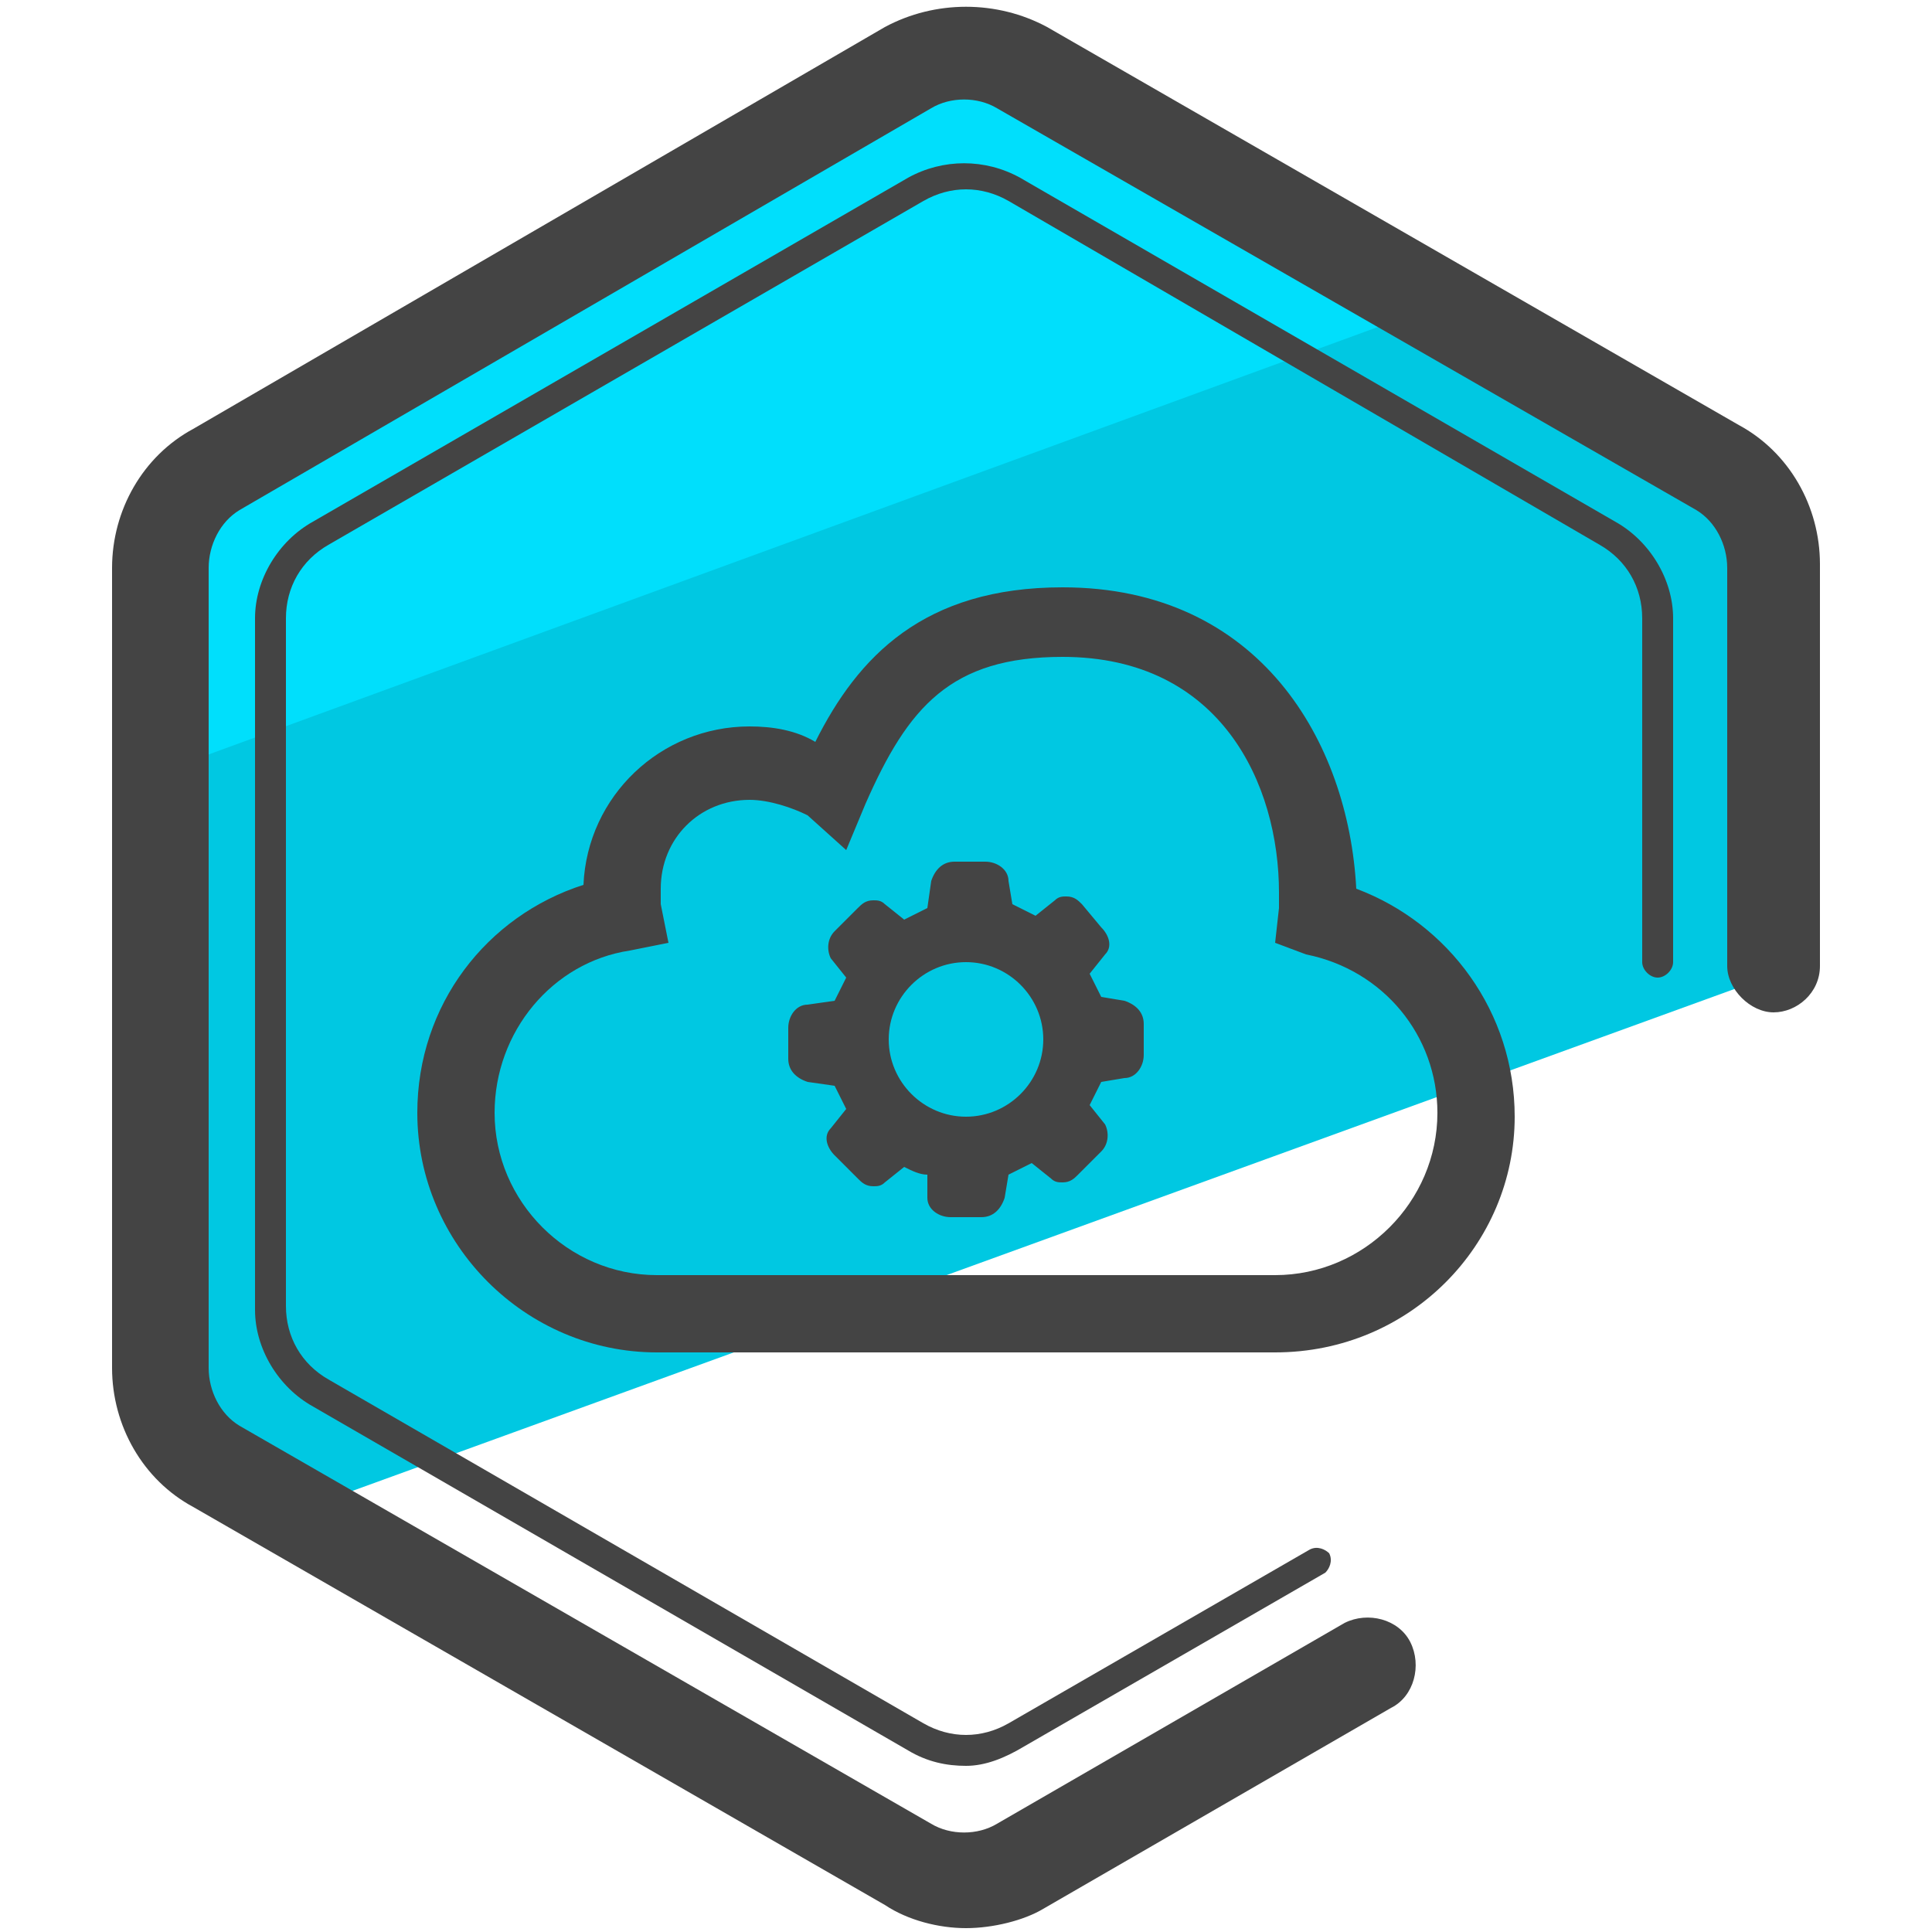 <?xml version="1.0" encoding="utf-8"?>
<!-- Generator: Adobe Illustrator 24.0.0, SVG Export Plug-In . SVG Version: 6.00 Build 0)  -->
<svg version="1.1" id="Layer_1" xmlns="http://www.w3.org/2000/svg" xmlns:xlink="http://www.w3.org/1999/xlink" x="0px" y="0px"
	 viewBox="0 0 50 50" style="enable-background:new 0 0 50 50;" xml:space="preserve">
<style type="text/css">
	.st0{fill:#00C8E2;}
	.st1{fill:#00DFFC;}
	.st2{fill:#444444;}
</style>
<g>
	<g>
		<path class="st0" d="M5.6,37.9l2.1,1.2l38-13.8l0.1-0.3V14.7c0-1.1-0.6-2-1.5-2.5L26.5,1.8c-0.9-0.5-2-0.5-2.9,0l-18,10.3
			c-0.9,0.5-1.5,1.5-1.5,2.5v20.7C4.1,36.4,4.7,37.4,5.6,37.9z"/>
	</g>
	<g>
		<path class="st1" d="M37.2,7.9L26.5,1.8c-0.9-0.5-2-0.5-2.9,0l-18,10.3c-0.9,0.5-1.5,1.5-1.5,2.5V20L37.2,7.9z"/>
	</g>
	<g>
		<path class="st2" d="M25,49.9c-0.7,0-1.5-0.2-2.1-0.6L5,39c-1.3-0.7-2.1-2.1-2.1-3.6V14.7c0-1.5,0.8-2.9,2.1-3.6L22.9,0.7
			c1.3-0.7,2.9-0.7,4.2,0L45,11c1.3,0.7,2.1,2.1,2.1,3.6V25c0,0.7-0.6,1.2-1.2,1.2s-1.2-0.6-1.2-1.2V14.7c0-0.6-0.3-1.2-0.8-1.5
			L25.8,2.8c-0.5-0.3-1.2-0.3-1.7,0L6.2,13.2c-0.5,0.3-0.8,0.9-0.8,1.5v20.7c0,0.6,0.3,1.2,0.8,1.5l17.9,10.3c0.5,0.3,1.2,0.3,1.7,0
			l9-5.2c0.6-0.3,1.4-0.1,1.7,0.5s0.1,1.4-0.5,1.7l-9,5.2C26.5,49.7,25.7,49.9,25,49.9z"/>
	</g>
	<g>
		<path class="st2" d="M25,45.7c-0.5,0-1-0.1-1.5-0.4L8.1,36.4c-0.9-0.5-1.5-1.5-1.5-2.5V16c0-1,0.6-2,1.5-2.5l15.4-8.9
			c0.9-0.5,2-0.5,2.9,0l15.4,8.9c0.9,0.5,1.5,1.5,1.5,2.5v8.9c0,0.2-0.2,0.4-0.4,0.4s-0.4-0.2-0.4-0.4V16c0-0.8-0.4-1.5-1.1-1.9
			L26.1,5.2c-0.7-0.4-1.5-0.4-2.2,0L8.5,14.1c-0.7,0.4-1.1,1.1-1.1,1.9v17.8c0,0.8,0.4,1.5,1.1,1.9l15.4,8.9c0.7,0.4,1.5,0.4,2.2,0
			l7.8-4.5c0.2-0.1,0.4,0,0.5,0.1c0.1,0.2,0,0.4-0.1,0.5l-7.8,4.5C26,45.5,25.5,45.7,25,45.7z"/>
	</g>
	<g>
		<g id="MobileMe">
			<path class="st2" d="M33,35H17c-3.4,0-6.2-2.8-6.2-6.2c0-2.8,1.8-5.1,4.3-5.9c0.1-2.3,2-4.1,4.3-4.1c0.6,0,1.2,0.1,1.7,0.4
				c1.1-2.2,2.8-4,6.4-4c5.1,0,7.4,4,7.6,7.8c2.4,0.9,4.1,3.2,4.1,5.9C39.2,32.2,36.5,35,33,35z M19.4,20.7c-1.3,0-2.3,1-2.3,2.3
				c0,0.1,0,0.3,0,0.4l0.2,1l-1,0.2c-2,0.3-3.5,2.1-3.5,4.2c0,2.3,1.9,4.2,4.2,4.2h16c2.3,0,4.2-1.9,4.2-4.2c0-2-1.4-3.7-3.4-4.1
				L33,24.4l0.1-0.9c0-0.1,0-0.3,0-0.4c0-2.8-1.5-6.1-5.6-6.1c-2.9,0-4,1.3-5.1,3.8L21.9,22l-1-0.9C20.5,20.9,19.9,20.7,19.4,20.7z"
				/>
		</g>
	</g>
	<g>
		<path class="st2" d="M29.1,25.9l-0.6-0.1c-0.1-0.2-0.2-0.4-0.3-0.6l0.4-0.5c0.2-0.2,0.1-0.5-0.1-0.7L28,23.4
			c-0.1-0.1-0.2-0.2-0.4-0.2c-0.1,0-0.2,0-0.3,0.1l-0.5,0.4c-0.2-0.1-0.4-0.2-0.6-0.3l-0.1-0.6c0-0.3-0.3-0.5-0.6-0.5h-0.8
			c-0.3,0-0.5,0.2-0.6,0.5L24,23.5c-0.2,0.1-0.4,0.2-0.6,0.3l-0.5-0.4c-0.1-0.1-0.2-0.1-0.3-0.1c-0.2,0-0.3,0.1-0.4,0.2l-0.6,0.6
			c-0.2,0.2-0.2,0.5-0.1,0.7l0.4,0.5c-0.1,0.2-0.2,0.4-0.3,0.6L20.9,26c-0.3,0-0.5,0.3-0.5,0.6v0.8c0,0.3,0.2,0.5,0.5,0.6l0.7,0.1
			c0.1,0.2,0.2,0.4,0.3,0.6l-0.4,0.5c-0.2,0.2-0.1,0.5,0.1,0.7l0.6,0.6c0.1,0.1,0.2,0.2,0.4,0.2c0.1,0,0.2,0,0.3-0.1l0.5-0.4
			c0.2,0.1,0.4,0.2,0.6,0.2V31c0,0.3,0.3,0.5,0.6,0.5h0.8c0.3,0,0.5-0.2,0.6-0.5l0.1-0.6c0.2-0.1,0.4-0.2,0.6-0.3l0.5,0.4
			c0.1,0.1,0.2,0.1,0.3,0.1c0.2,0,0.3-0.1,0.4-0.2l0.6-0.6c0.2-0.2,0.2-0.5,0.1-0.7l-0.4-0.5c0.1-0.2,0.2-0.4,0.3-0.6l0.6-0.1
			c0.3,0,0.5-0.3,0.5-0.6v-0.8C29.6,26.2,29.4,26,29.1,25.9z M25,28.9c-1.1,0-2-0.9-2-2s0.9-2,2-2s2,0.9,2,2S26.1,28.9,25,28.9z"/>
	</g>
</g>
</svg>
